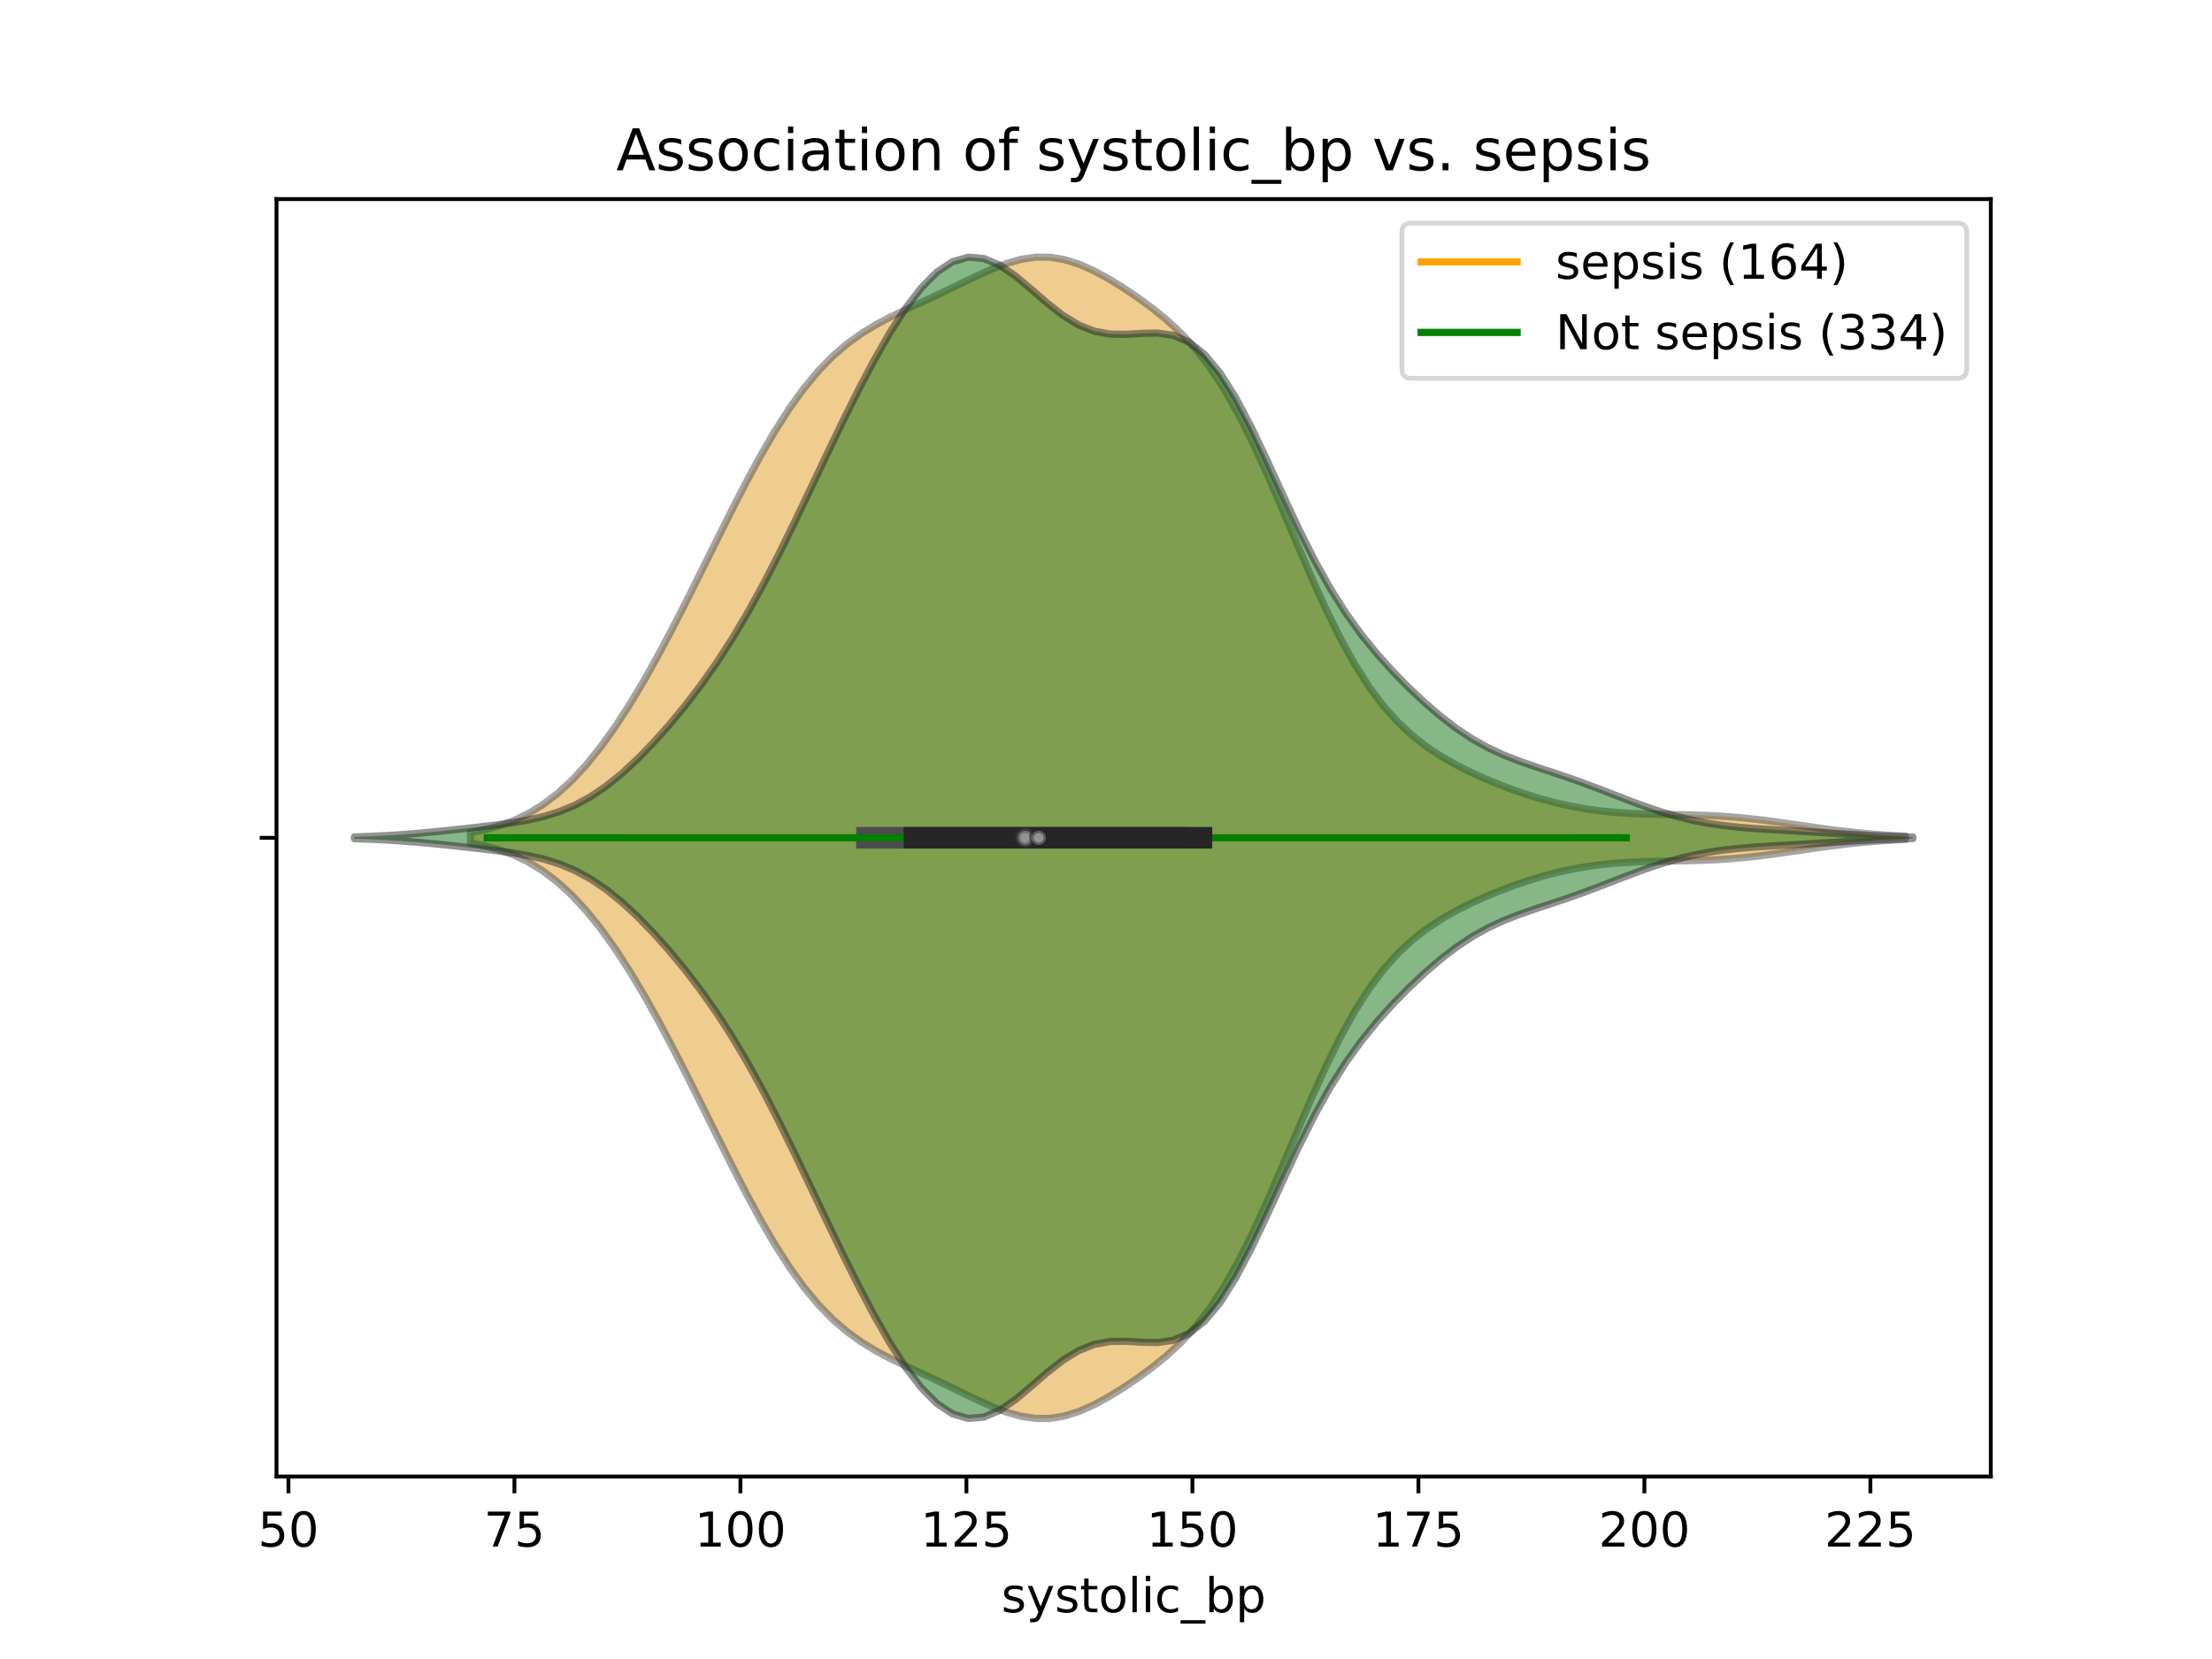 <?xml version="1.0" encoding="utf-8" standalone="no"?>
<!DOCTYPE svg PUBLIC "-//W3C//DTD SVG 1.1//EN"
  "http://www.w3.org/Graphics/SVG/1.1/DTD/svg11.dtd">
<!-- Created with matplotlib (https://matplotlib.org/) -->
<svg height="345.6pt" version="1.1" viewBox="0 0 460.8 345.6" width="460.8pt" xmlns="http://www.w3.org/2000/svg" xmlns:xlink="http://www.w3.org/1999/xlink">
 <defs>
  <style type="text/css">
*{stroke-linecap:butt;stroke-linejoin:round;}
  </style>
 </defs>
 <g id="figure_1">
  <g id="patch_1">
   <path d="M 0 345.6 
L 460.8 345.6 
L 460.8 0 
L 0 0 
z
" style="fill:#ffffff;"/>
  </g>
  <g id="axes_1">
   <g id="patch_2">
    <path d="M 57.6 307.584 
L 414.72 307.584 
L 414.72 41.472 
L 57.6 41.472 
z
" style="fill:#ffffff;"/>
   </g>
   <g id="PolyCollection_1">
    <defs>
     <path d="M 97.992 -169.972 
L 97.992 -172.172 
L 101.012 -172.754 
L 104.031 -173.569 
L 107.051 -174.673 
L 110.07 -176.125 
L 113.09 -177.976 
L 116.11 -180.27 
L 119.129 -183.037 
L 122.149 -186.292 
L 125.168 -190.035 
L 128.188 -194.248 
L 131.207 -198.901 
L 134.227 -203.954 
L 137.246 -209.355 
L 140.266 -215.046 
L 143.285 -220.956 
L 146.305 -227.003 
L 149.324 -233.095 
L 152.344 -239.128 
L 155.363 -244.989 
L 158.383 -250.567 
L 161.402 -255.758 
L 164.422 -260.478 
L 167.441 -264.669 
L 170.461 -268.307 
L 173.481 -271.403 
L 176.5 -274 
L 179.52 -276.169 
L 182.539 -278.002 
L 185.559 -279.598 
L 188.578 -281.053 
L 191.598 -282.451 
L 194.617 -283.856 
L 197.637 -285.297 
L 200.656 -286.767 
L 203.676 -288.221 
L 206.695 -289.579 
L 209.715 -290.736 
L 212.734 -291.586 
L 215.754 -292.032 
L 218.773 -292.013 
L 221.793 -291.512 
L 224.812 -290.558 
L 227.832 -289.22 
L 230.851 -287.585 
L 233.871 -285.73 
L 236.891 -283.703 
L 239.91 -281.499 
L 242.93 -279.06 
L 245.949 -276.276 
L 248.969 -273.014 
L 251.988 -269.141 
L 255.008 -264.56 
L 258.027 -259.238 
L 261.047 -253.218 
L 264.066 -246.625 
L 267.086 -239.652 
L 270.105 -232.536 
L 273.125 -225.531 
L 276.144 -218.869 
L 279.164 -212.741 
L 282.183 -207.274 
L 285.203 -202.528 
L 288.222 -198.498 
L 291.242 -195.126 
L 294.262 -192.322 
L 297.281 -189.98 
L 300.301 -187.996 
L 303.32 -186.278 
L 306.34 -184.757 
L 309.359 -183.385 
L 312.379 -182.136 
L 315.398 -180.999 
L 318.418 -179.973 
L 321.437 -179.063 
L 324.457 -178.276 
L 327.476 -177.616 
L 330.496 -177.082 
L 333.515 -176.67 
L 336.535 -176.37 
L 339.554 -176.166 
L 342.574 -176.039 
L 345.593 -175.962 
L 348.613 -175.909 
L 351.633 -175.852 
L 354.652 -175.765 
L 357.672 -175.628 
L 360.691 -175.426 
L 363.711 -175.155 
L 366.73 -174.819 
L 369.75 -174.43 
L 372.769 -174.004 
L 375.789 -173.564 
L 378.808 -173.131 
L 381.828 -172.723 
L 384.847 -172.357 
L 387.867 -172.041 
L 390.886 -171.78 
L 393.906 -171.572 
L 396.925 -171.414 
L 396.925 -170.73 
L 396.925 -170.73 
L 393.906 -170.572 
L 390.886 -170.364 
L 387.867 -170.103 
L 384.847 -169.787 
L 381.828 -169.421 
L 378.808 -169.013 
L 375.789 -168.58 
L 372.769 -168.14 
L 369.75 -167.714 
L 366.73 -167.325 
L 363.711 -166.989 
L 360.691 -166.718 
L 357.672 -166.516 
L 354.652 -166.379 
L 351.633 -166.292 
L 348.613 -166.235 
L 345.593 -166.182 
L 342.574 -166.105 
L 339.554 -165.978 
L 336.535 -165.774 
L 333.515 -165.474 
L 330.496 -165.062 
L 327.476 -164.528 
L 324.457 -163.868 
L 321.437 -163.081 
L 318.418 -162.171 
L 315.398 -161.145 
L 312.379 -160.008 
L 309.359 -158.759 
L 306.34 -157.387 
L 303.32 -155.866 
L 300.301 -154.148 
L 297.281 -152.164 
L 294.262 -149.822 
L 291.242 -147.018 
L 288.222 -143.646 
L 285.203 -139.616 
L 282.183 -134.87 
L 279.164 -129.403 
L 276.144 -123.275 
L 273.125 -116.613 
L 270.105 -109.608 
L 267.086 -102.492 
L 264.066 -95.519 
L 261.047 -88.926 
L 258.027 -82.906 
L 255.008 -77.584 
L 251.988 -73.003 
L 248.969 -69.13 
L 245.949 -65.868 
L 242.93 -63.084 
L 239.91 -60.645 
L 236.891 -58.441 
L 233.871 -56.414 
L 230.851 -54.559 
L 227.832 -52.924 
L 224.812 -51.586 
L 221.793 -50.632 
L 218.773 -50.131 
L 215.754 -50.112 
L 212.734 -50.558 
L 209.715 -51.408 
L 206.695 -52.565 
L 203.676 -53.923 
L 200.656 -55.377 
L 197.637 -56.847 
L 194.617 -58.288 
L 191.598 -59.693 
L 188.578 -61.091 
L 185.559 -62.546 
L 182.539 -64.142 
L 179.52 -65.975 
L 176.5 -68.144 
L 173.481 -70.741 
L 170.461 -73.837 
L 167.441 -77.475 
L 164.422 -81.666 
L 161.402 -86.386 
L 158.383 -91.577 
L 155.363 -97.155 
L 152.344 -103.016 
L 149.324 -109.049 
L 146.305 -115.141 
L 143.285 -121.188 
L 140.266 -127.098 
L 137.246 -132.789 
L 134.227 -138.19 
L 131.207 -143.243 
L 128.188 -147.896 
L 125.168 -152.109 
L 122.149 -155.852 
L 119.129 -159.107 
L 116.11 -161.874 
L 113.09 -164.168 
L 110.07 -166.019 
L 107.051 -167.471 
L 104.031 -168.575 
L 101.012 -169.39 
L 97.992 -169.972 
z
" id="m815af767c7" style="stroke:#4c4c4c;stroke-opacity:0.5;stroke-width:1.5;"/>
    </defs>
    <g clip-path="url(#p3c79d92d9b)">
     <use style="fill:#df9c20;fill-opacity:0.5;stroke:#4c4c4c;stroke-opacity:0.5;stroke-width:1.5;" x="0" xlink:href="#m815af767c7" y="345.6"/>
    </g>
   </g>
   <g id="PolyCollection_2">
    <defs>
     <path d="M 73.833 -170.884 
L 73.833 -171.26 
L 77.112 -171.374 
L 80.391 -171.533 
L 83.671 -171.741 
L 86.95 -171.999 
L 90.229 -172.3 
L 93.509 -172.633 
L 96.788 -172.986 
L 100.067 -173.355 
L 103.347 -173.747 
L 106.626 -174.194 
L 109.905 -174.749 
L 113.185 -175.487 
L 116.464 -176.497 
L 119.743 -177.861 
L 123.023 -179.639 
L 126.302 -181.859 
L 129.581 -184.51 
L 132.861 -187.55 
L 136.14 -190.928 
L 139.42 -194.605 
L 142.699 -198.572 
L 145.978 -202.854 
L 149.258 -207.5 
L 152.537 -212.566 
L 155.816 -218.086 
L 159.096 -224.058 
L 162.375 -230.429 
L 165.654 -237.107 
L 168.934 -243.966 
L 172.213 -250.869 
L 175.492 -257.676 
L 178.772 -264.256 
L 182.051 -270.48 
L 185.33 -276.215 
L 188.61 -281.313 
L 191.889 -285.607 
L 195.168 -288.919 
L 198.448 -291.094 
L 201.727 -292.032 
L 205.006 -291.735 
L 208.286 -290.331 
L 211.565 -288.078 
L 214.844 -285.329 
L 218.124 -282.484 
L 221.403 -279.914 
L 224.682 -277.904 
L 227.962 -276.603 
L 231.241 -276.005 
L 234.52 -275.951 
L 237.8 -276.15 
L 241.079 -276.222 
L 244.358 -275.755 
L 247.638 -274.367 
L 250.917 -271.777 
L 254.196 -267.858 
L 257.476 -262.665 
L 260.755 -256.432 
L 264.034 -249.525 
L 267.314 -242.37 
L 270.593 -235.371 
L 273.872 -228.843 
L 277.152 -222.97 
L 280.431 -217.796 
L 283.71 -213.262 
L 286.99 -209.244 
L 290.269 -205.614 
L 293.548 -202.279 
L 296.828 -199.198 
L 300.107 -196.381 
L 303.386 -193.865 
L 306.666 -191.685 
L 309.945 -189.849 
L 313.224 -188.324 
L 316.504 -187.04 
L 319.783 -185.904 
L 323.062 -184.823 
L 326.342 -183.724 
L 329.621 -182.563 
L 332.9 -181.336 
L 336.18 -180.068 
L 339.459 -178.803 
L 342.739 -177.594 
L 346.018 -176.489 
L 349.297 -175.525 
L 352.577 -174.725 
L 355.856 -174.092 
L 359.135 -173.613 
L 362.415 -173.259 
L 365.694 -172.995 
L 368.973 -172.784 
L 372.253 -172.594 
L 375.532 -172.404 
L 378.811 -172.205 
L 382.091 -172 
L 385.37 -171.8 
L 388.649 -171.616 
L 391.929 -171.458 
L 395.208 -171.332 
L 398.487 -171.238 
L 398.487 -170.906 
L 398.487 -170.906 
L 395.208 -170.812 
L 391.929 -170.686 
L 388.649 -170.528 
L 385.37 -170.344 
L 382.091 -170.144 
L 378.811 -169.939 
L 375.532 -169.74 
L 372.253 -169.55 
L 368.973 -169.36 
L 365.694 -169.149 
L 362.415 -168.885 
L 359.135 -168.531 
L 355.856 -168.052 
L 352.577 -167.419 
L 349.297 -166.619 
L 346.018 -165.655 
L 342.739 -164.55 
L 339.459 -163.341 
L 336.18 -162.076 
L 332.9 -160.808 
L 329.621 -159.581 
L 326.342 -158.42 
L 323.062 -157.321 
L 319.783 -156.24 
L 316.504 -155.104 
L 313.224 -153.82 
L 309.945 -152.295 
L 306.666 -150.459 
L 303.386 -148.279 
L 300.107 -145.763 
L 296.828 -142.946 
L 293.548 -139.865 
L 290.269 -136.53 
L 286.99 -132.9 
L 283.71 -128.882 
L 280.431 -124.348 
L 277.152 -119.174 
L 273.872 -113.301 
L 270.593 -106.773 
L 267.314 -99.774 
L 264.034 -92.619 
L 260.755 -85.712 
L 257.476 -79.479 
L 254.196 -74.286 
L 250.917 -70.367 
L 247.638 -67.777 
L 244.358 -66.389 
L 241.079 -65.922 
L 237.8 -65.994 
L 234.52 -66.193 
L 231.241 -66.139 
L 227.962 -65.541 
L 224.682 -64.24 
L 221.403 -62.23 
L 218.124 -59.66 
L 214.844 -56.815 
L 211.565 -54.066 
L 208.286 -51.813 
L 205.006 -50.409 
L 201.727 -50.112 
L 198.448 -51.05 
L 195.168 -53.225 
L 191.889 -56.537 
L 188.61 -60.831 
L 185.33 -65.929 
L 182.051 -71.664 
L 178.772 -77.888 
L 175.492 -84.468 
L 172.213 -91.275 
L 168.934 -98.178 
L 165.654 -105.037 
L 162.375 -111.715 
L 159.096 -118.086 
L 155.816 -124.058 
L 152.537 -129.578 
L 149.258 -134.644 
L 145.978 -139.29 
L 142.699 -143.572 
L 139.42 -147.539 
L 136.14 -151.216 
L 132.861 -154.594 
L 129.581 -157.634 
L 126.302 -160.285 
L 123.023 -162.505 
L 119.743 -164.283 
L 116.464 -165.647 
L 113.185 -166.657 
L 109.905 -167.395 
L 106.626 -167.95 
L 103.347 -168.397 
L 100.067 -168.789 
L 96.788 -169.158 
L 93.509 -169.511 
L 90.229 -169.844 
L 86.95 -170.145 
L 83.671 -170.403 
L 80.391 -170.611 
L 77.112 -170.77 
L 73.833 -170.884 
z
" id="m3395b52989" style="stroke:#262626;stroke-opacity:0.5;stroke-width:1.5;"/>
    </defs>
    <g clip-path="url(#p3c79d92d9b)">
     <use style="fill:#107010;fill-opacity:0.5;stroke:#262626;stroke-opacity:0.5;stroke-width:1.5;" x="0" xlink:href="#m3395b52989" y="345.6"/>
    </g>
   </g>
   <g id="matplotlib.axis_1">
    <g id="xtick_1">
     <g id="line2d_1">
      <defs>
       <path d="M 0 0 
L 0 3.5 
" id="mc5d49fbffa" style="stroke:#000000;stroke-width:0.8;"/>
      </defs>
      <g>
       <use style="stroke:#000000;stroke-width:0.8;" x="60.086" xlink:href="#mc5d49fbffa" y="307.584"/>
      </g>
     </g>
     <g id="text_1">
      <!-- 50 -->
      <defs>
       <path d="M 10.797 72.906 
L 49.516 72.906 
L 49.516 64.594 
L 19.828 64.594 
L 19.828 46.734 
Q 21.969 47.469 24.109 47.828 
Q 26.266 48.188 28.422 48.188 
Q 40.625 48.188 47.75 41.5 
Q 54.891 34.812 54.891 23.391 
Q 54.891 11.625 47.562 5.094 
Q 40.234 -1.422 26.906 -1.422 
Q 22.312 -1.422 17.547 -0.641 
Q 12.797 0.141 7.719 1.703 
L 7.719 11.625 
Q 12.109 9.234 16.797 8.062 
Q 21.484 6.891 26.703 6.891 
Q 35.156 6.891 40.078 11.328 
Q 45.016 15.766 45.016 23.391 
Q 45.016 31 40.078 35.438 
Q 35.156 39.891 26.703 39.891 
Q 22.75 39.891 18.812 39.016 
Q 14.891 38.141 10.797 36.281 
z
" id="DejaVuSans-53"/>
       <path d="M 31.781 66.406 
Q 24.172 66.406 20.328 58.906 
Q 16.5 51.422 16.5 36.375 
Q 16.5 21.391 20.328 13.891 
Q 24.172 6.391 31.781 6.391 
Q 39.453 6.391 43.281 13.891 
Q 47.125 21.391 47.125 36.375 
Q 47.125 51.422 43.281 58.906 
Q 39.453 66.406 31.781 66.406 
z
M 31.781 74.219 
Q 44.047 74.219 50.516 64.516 
Q 56.984 54.828 56.984 36.375 
Q 56.984 17.969 50.516 8.266 
Q 44.047 -1.422 31.781 -1.422 
Q 19.531 -1.422 13.062 8.266 
Q 6.594 17.969 6.594 36.375 
Q 6.594 54.828 13.062 64.516 
Q 19.531 74.219 31.781 74.219 
z
" id="DejaVuSans-48"/>
      </defs>
      <g transform="translate(53.723 322.182)scale(0.1 -0.1)">
       <use xlink:href="#DejaVuSans-53"/>
       <use x="63.623" xlink:href="#DejaVuSans-48"/>
      </g>
     </g>
    </g>
    <g id="xtick_2">
     <g id="line2d_2">
      <g>
       <use style="stroke:#000000;stroke-width:0.8;" x="107.164" xlink:href="#mc5d49fbffa" y="307.584"/>
      </g>
     </g>
     <g id="text_2">
      <!-- 75 -->
      <defs>
       <path d="M 8.203 72.906 
L 55.078 72.906 
L 55.078 68.703 
L 28.609 0 
L 18.312 0 
L 43.219 64.594 
L 8.203 64.594 
z
" id="DejaVuSans-55"/>
      </defs>
      <g transform="translate(100.802 322.182)scale(0.1 -0.1)">
       <use xlink:href="#DejaVuSans-55"/>
       <use x="63.623" xlink:href="#DejaVuSans-53"/>
      </g>
     </g>
    </g>
    <g id="xtick_3">
     <g id="line2d_3">
      <g>
       <use style="stroke:#000000;stroke-width:0.8;" x="154.243" xlink:href="#mc5d49fbffa" y="307.584"/>
      </g>
     </g>
     <g id="text_3">
      <!-- 100 -->
      <defs>
       <path d="M 12.406 8.297 
L 28.516 8.297 
L 28.516 63.922 
L 10.984 60.406 
L 10.984 69.391 
L 28.422 72.906 
L 38.281 72.906 
L 38.281 8.297 
L 54.391 8.297 
L 54.391 0 
L 12.406 0 
z
" id="DejaVuSans-49"/>
      </defs>
      <g transform="translate(144.699 322.182)scale(0.1 -0.1)">
       <use xlink:href="#DejaVuSans-49"/>
       <use x="63.623" xlink:href="#DejaVuSans-48"/>
       <use x="127.246" xlink:href="#DejaVuSans-48"/>
      </g>
     </g>
    </g>
    <g id="xtick_4">
     <g id="line2d_4">
      <g>
       <use style="stroke:#000000;stroke-width:0.8;" x="201.322" xlink:href="#mc5d49fbffa" y="307.584"/>
      </g>
     </g>
     <g id="text_4">
      <!-- 125 -->
      <defs>
       <path d="M 19.188 8.297 
L 53.609 8.297 
L 53.609 0 
L 7.328 0 
L 7.328 8.297 
Q 12.938 14.109 22.625 23.891 
Q 32.328 33.688 34.812 36.531 
Q 39.547 41.844 41.422 45.531 
Q 43.312 49.219 43.312 52.781 
Q 43.312 58.594 39.234 62.25 
Q 35.156 65.922 28.609 65.922 
Q 23.969 65.922 18.812 64.312 
Q 13.672 62.703 7.812 59.422 
L 7.812 69.391 
Q 13.766 71.781 18.938 73 
Q 24.125 74.219 28.422 74.219 
Q 39.75 74.219 46.484 68.547 
Q 53.219 62.891 53.219 53.422 
Q 53.219 48.922 51.531 44.891 
Q 49.859 40.875 45.406 35.406 
Q 44.188 33.984 37.641 27.219 
Q 31.109 20.453 19.188 8.297 
z
" id="DejaVuSans-50"/>
      </defs>
      <g transform="translate(191.778 322.182)scale(0.1 -0.1)">
       <use xlink:href="#DejaVuSans-49"/>
       <use x="63.623" xlink:href="#DejaVuSans-50"/>
       <use x="127.246" xlink:href="#DejaVuSans-53"/>
      </g>
     </g>
    </g>
    <g id="xtick_5">
     <g id="line2d_5">
      <g>
       <use style="stroke:#000000;stroke-width:0.8;" x="248.4" xlink:href="#mc5d49fbffa" y="307.584"/>
      </g>
     </g>
     <g id="text_5">
      <!-- 150 -->
      <g transform="translate(238.857 322.182)scale(0.1 -0.1)">
       <use xlink:href="#DejaVuSans-49"/>
       <use x="63.623" xlink:href="#DejaVuSans-53"/>
       <use x="127.246" xlink:href="#DejaVuSans-48"/>
      </g>
     </g>
    </g>
    <g id="xtick_6">
     <g id="line2d_6">
      <g>
       <use style="stroke:#000000;stroke-width:0.8;" x="295.479" xlink:href="#mc5d49fbffa" y="307.584"/>
      </g>
     </g>
     <g id="text_6">
      <!-- 175 -->
      <g transform="translate(285.935 322.182)scale(0.1 -0.1)">
       <use xlink:href="#DejaVuSans-49"/>
       <use x="63.623" xlink:href="#DejaVuSans-55"/>
       <use x="127.246" xlink:href="#DejaVuSans-53"/>
      </g>
     </g>
    </g>
    <g id="xtick_7">
     <g id="line2d_7">
      <g>
       <use style="stroke:#000000;stroke-width:0.8;" x="342.558" xlink:href="#mc5d49fbffa" y="307.584"/>
      </g>
     </g>
     <g id="text_7">
      <!-- 200 -->
      <g transform="translate(333.014 322.182)scale(0.1 -0.1)">
       <use xlink:href="#DejaVuSans-50"/>
       <use x="63.623" xlink:href="#DejaVuSans-48"/>
       <use x="127.246" xlink:href="#DejaVuSans-48"/>
      </g>
     </g>
    </g>
    <g id="xtick_8">
     <g id="line2d_8">
      <g>
       <use style="stroke:#000000;stroke-width:0.8;" x="389.637" xlink:href="#mc5d49fbffa" y="307.584"/>
      </g>
     </g>
     <g id="text_8">
      <!-- 225 -->
      <g transform="translate(380.093 322.182)scale(0.1 -0.1)">
       <use xlink:href="#DejaVuSans-50"/>
       <use x="63.623" xlink:href="#DejaVuSans-50"/>
       <use x="127.246" xlink:href="#DejaVuSans-53"/>
      </g>
     </g>
    </g>
    <g id="text_9">
     <!-- systolic_bp -->
     <defs>
      <path d="M 44.281 53.078 
L 44.281 44.578 
Q 40.484 46.531 36.375 47.5 
Q 32.281 48.484 27.875 48.484 
Q 21.188 48.484 17.844 46.438 
Q 14.5 44.391 14.5 40.281 
Q 14.5 37.156 16.891 35.375 
Q 19.281 33.594 26.516 31.984 
L 29.594 31.297 
Q 39.156 29.25 43.188 25.516 
Q 47.219 21.781 47.219 15.094 
Q 47.219 7.469 41.188 3.016 
Q 35.156 -1.422 24.609 -1.422 
Q 20.219 -1.422 15.453 -0.562 
Q 10.688 0.297 5.422 2 
L 5.422 11.281 
Q 10.406 8.688 15.234 7.391 
Q 20.062 6.109 24.812 6.109 
Q 31.156 6.109 34.562 8.281 
Q 37.984 10.453 37.984 14.406 
Q 37.984 18.062 35.516 20.016 
Q 33.062 21.969 24.703 23.781 
L 21.578 24.516 
Q 13.234 26.266 9.516 29.906 
Q 5.812 33.547 5.812 39.891 
Q 5.812 47.609 11.281 51.797 
Q 16.75 56 26.812 56 
Q 31.781 56 36.172 55.266 
Q 40.578 54.547 44.281 53.078 
z
" id="DejaVuSans-115"/>
      <path d="M 32.172 -5.078 
Q 28.375 -14.844 24.75 -17.812 
Q 21.141 -20.797 15.094 -20.797 
L 7.906 -20.797 
L 7.906 -13.281 
L 13.188 -13.281 
Q 16.891 -13.281 18.938 -11.516 
Q 21 -9.766 23.484 -3.219 
L 25.094 0.875 
L 2.984 54.688 
L 12.5 54.688 
L 29.594 11.922 
L 46.688 54.688 
L 56.203 54.688 
z
" id="DejaVuSans-121"/>
      <path d="M 18.312 70.219 
L 18.312 54.688 
L 36.812 54.688 
L 36.812 47.703 
L 18.312 47.703 
L 18.312 18.016 
Q 18.312 11.328 20.141 9.422 
Q 21.969 7.516 27.594 7.516 
L 36.812 7.516 
L 36.812 0 
L 27.594 0 
Q 17.188 0 13.234 3.875 
Q 9.281 7.766 9.281 18.016 
L 9.281 47.703 
L 2.688 47.703 
L 2.688 54.688 
L 9.281 54.688 
L 9.281 70.219 
z
" id="DejaVuSans-116"/>
      <path d="M 30.609 48.391 
Q 23.391 48.391 19.188 42.75 
Q 14.984 37.109 14.984 27.297 
Q 14.984 17.484 19.156 11.844 
Q 23.344 6.203 30.609 6.203 
Q 37.797 6.203 41.984 11.859 
Q 46.188 17.531 46.188 27.297 
Q 46.188 37.016 41.984 42.703 
Q 37.797 48.391 30.609 48.391 
z
M 30.609 56 
Q 42.328 56 49.016 48.375 
Q 55.719 40.766 55.719 27.297 
Q 55.719 13.875 49.016 6.219 
Q 42.328 -1.422 30.609 -1.422 
Q 18.844 -1.422 12.172 6.219 
Q 5.516 13.875 5.516 27.297 
Q 5.516 40.766 12.172 48.375 
Q 18.844 56 30.609 56 
z
" id="DejaVuSans-111"/>
      <path d="M 9.422 75.984 
L 18.406 75.984 
L 18.406 0 
L 9.422 0 
z
" id="DejaVuSans-108"/>
      <path d="M 9.422 54.688 
L 18.406 54.688 
L 18.406 0 
L 9.422 0 
z
M 9.422 75.984 
L 18.406 75.984 
L 18.406 64.594 
L 9.422 64.594 
z
" id="DejaVuSans-105"/>
      <path d="M 48.781 52.594 
L 48.781 44.188 
Q 44.969 46.297 41.141 47.344 
Q 37.312 48.391 33.406 48.391 
Q 24.656 48.391 19.812 42.844 
Q 14.984 37.312 14.984 27.297 
Q 14.984 17.281 19.812 11.734 
Q 24.656 6.203 33.406 6.203 
Q 37.312 6.203 41.141 7.25 
Q 44.969 8.297 48.781 10.406 
L 48.781 2.094 
Q 45.016 0.344 40.984 -0.531 
Q 36.969 -1.422 32.422 -1.422 
Q 20.062 -1.422 12.781 6.344 
Q 5.516 14.109 5.516 27.297 
Q 5.516 40.672 12.859 48.328 
Q 20.219 56 33.016 56 
Q 37.156 56 41.109 55.141 
Q 45.062 54.297 48.781 52.594 
z
" id="DejaVuSans-99"/>
      <path d="M 50.984 -16.609 
L 50.984 -23.578 
L -0.984 -23.578 
L -0.984 -16.609 
z
" id="DejaVuSans-95"/>
      <path d="M 48.688 27.297 
Q 48.688 37.203 44.609 42.844 
Q 40.531 48.484 33.406 48.484 
Q 26.266 48.484 22.188 42.844 
Q 18.109 37.203 18.109 27.297 
Q 18.109 17.391 22.188 11.75 
Q 26.266 6.109 33.406 6.109 
Q 40.531 6.109 44.609 11.75 
Q 48.688 17.391 48.688 27.297 
z
M 18.109 46.391 
Q 20.953 51.266 25.266 53.625 
Q 29.594 56 35.594 56 
Q 45.562 56 51.781 48.094 
Q 58.016 40.188 58.016 27.297 
Q 58.016 14.406 51.781 6.484 
Q 45.562 -1.422 35.594 -1.422 
Q 29.594 -1.422 25.266 0.953 
Q 20.953 3.328 18.109 8.203 
L 18.109 0 
L 9.078 0 
L 9.078 75.984 
L 18.109 75.984 
z
" id="DejaVuSans-98"/>
      <path d="M 18.109 8.203 
L 18.109 -20.797 
L 9.078 -20.797 
L 9.078 54.688 
L 18.109 54.688 
L 18.109 46.391 
Q 20.953 51.266 25.266 53.625 
Q 29.594 56 35.594 56 
Q 45.562 56 51.781 48.094 
Q 58.016 40.188 58.016 27.297 
Q 58.016 14.406 51.781 6.484 
Q 45.562 -1.422 35.594 -1.422 
Q 29.594 -1.422 25.266 0.953 
Q 20.953 3.328 18.109 8.203 
z
M 48.688 27.297 
Q 48.688 37.203 44.609 42.844 
Q 40.531 48.484 33.406 48.484 
Q 26.266 48.484 22.188 42.844 
Q 18.109 37.203 18.109 27.297 
Q 18.109 17.391 22.188 11.75 
Q 26.266 6.109 33.406 6.109 
Q 40.531 6.109 44.609 11.75 
Q 48.688 17.391 48.688 27.297 
z
" id="DejaVuSans-112"/>
     </defs>
     <g transform="translate(208.596 335.861)scale(0.1 -0.1)">
      <use xlink:href="#DejaVuSans-115"/>
      <use x="52.1" xlink:href="#DejaVuSans-121"/>
      <use x="111.279" xlink:href="#DejaVuSans-115"/>
      <use x="163.379" xlink:href="#DejaVuSans-116"/>
      <use x="202.588" xlink:href="#DejaVuSans-111"/>
      <use x="263.77" xlink:href="#DejaVuSans-108"/>
      <use x="291.553" xlink:href="#DejaVuSans-105"/>
      <use x="319.336" xlink:href="#DejaVuSans-99"/>
      <use x="374.316" xlink:href="#DejaVuSans-95"/>
      <use x="424.316" xlink:href="#DejaVuSans-98"/>
      <use x="487.793" xlink:href="#DejaVuSans-112"/>
     </g>
    </g>
   </g>
   <g id="matplotlib.axis_2">
    <g id="ytick_1">
     <g id="line2d_9">
      <defs>
       <path d="M 0 0 
L -3.5 0 
" id="ma39ec714cf" style="stroke:#000000;stroke-width:0.8;"/>
      </defs>
      <g>
       <use style="stroke:#000000;stroke-width:0.8;" x="57.6" xlink:href="#ma39ec714cf" y="174.528"/>
      </g>
     </g>
    </g>
   </g>
   <g id="line2d_10">
    <path clip-path="url(#p3c79d92d9b)" d="M 129.762 174.528 
L 327.493 174.528 
" style="fill:none;stroke:#ffa500;stroke-linecap:square;stroke-width:1.5;"/>
   </g>
   <g id="line2d_11">
    <path clip-path="url(#p3c79d92d9b)" d="M 180.607 174.528 
L 245.105 174.528 
" style="fill:none;stroke:#4c4c4c;stroke-linecap:square;stroke-width:4.5;"/>
   </g>
   <g id="line2d_12">
    <path clip-path="url(#p3c79d92d9b)" d="M 101.515 174.528 
L 338.792 174.528 
" style="fill:none;stroke:#008000;stroke-linecap:square;stroke-width:1.5;"/>
   </g>
   <g id="line2d_13">
    <path clip-path="url(#p3c79d92d9b)" d="M 190.494 174.528 
L 250.284 174.528 
" style="fill:none;stroke:#262626;stroke-linecap:square;stroke-width:4.5;"/>
   </g>
   <g id="patch_3">
    <path d="M 57.6 307.584 
L 57.6 41.472 
" style="fill:none;stroke:#000000;stroke-linecap:square;stroke-linejoin:miter;stroke-width:0.8;"/>
   </g>
   <g id="patch_4">
    <path d="M 414.72 307.584 
L 414.72 41.472 
" style="fill:none;stroke:#000000;stroke-linecap:square;stroke-linejoin:miter;stroke-width:0.8;"/>
   </g>
   <g id="patch_5">
    <path d="M 57.6 307.584 
L 414.72 307.584 
" style="fill:none;stroke:#000000;stroke-linecap:square;stroke-linejoin:miter;stroke-width:0.8;"/>
   </g>
   <g id="patch_6">
    <path d="M 57.6 41.472 
L 414.72 41.472 
" style="fill:none;stroke:#000000;stroke-linecap:square;stroke-linejoin:miter;stroke-width:0.8;"/>
   </g>
   <g id="PathCollection_1">
    <defs>
     <path d="M 0 1.5 
C 0.398 1.5 0.779 1.342 1.061 1.061 
C 1.342 0.779 1.5 0.398 1.5 0 
C 1.5 -0.398 1.342 -0.779 1.061 -1.061 
C 0.779 -1.342 0.398 -1.5 0 -1.5 
C -0.398 -1.5 -0.779 -1.342 -1.061 -1.061 
C -1.342 -0.779 -1.5 -0.398 -1.5 0 
C -1.5 0.398 -1.342 0.779 -1.061 1.061 
C -0.779 1.342 -0.398 1.5 0 1.5 
z
" id="ma9ed224676" style="stroke:#4c4c4c;stroke-opacity:0.5;"/>
    </defs>
    <g clip-path="url(#p3c79d92d9b)">
     <use style="fill:#ffffff;fill-opacity:0.5;stroke:#4c4c4c;stroke-opacity:0.5;" x="213.562" xlink:href="#ma9ed224676" y="174.528"/>
    </g>
   </g>
   <g id="PathCollection_2">
    <defs>
     <path d="M 0 1.5 
C 0.398 1.5 0.779 1.342 1.061 1.061 
C 1.342 0.779 1.5 0.398 1.5 0 
C 1.5 -0.398 1.342 -0.779 1.061 -1.061 
C 0.779 -1.342 0.398 -1.5 0 -1.5 
C -0.398 -1.5 -0.779 -1.342 -1.061 -1.061 
C -1.342 -0.779 -1.5 -0.398 -1.5 0 
C -1.5 0.398 -1.342 0.779 -1.061 1.061 
C -0.779 1.342 -0.398 1.5 0 1.5 
z
" id="m59220ac657" style="stroke:#262626;stroke-opacity:0.5;"/>
    </defs>
    <g clip-path="url(#p3c79d92d9b)">
     <use style="fill:#ffffff;fill-opacity:0.5;stroke:#262626;stroke-opacity:0.5;" x="216.387" xlink:href="#m59220ac657" y="174.528"/>
    </g>
   </g>
   <g id="text_10">
    <!-- Association of systolic_bp vs. sepsis -->
    <defs>
     <path d="M 34.188 63.188 
L 20.797 26.906 
L 47.609 26.906 
z
M 28.609 72.906 
L 39.797 72.906 
L 67.578 0 
L 57.328 0 
L 50.688 18.703 
L 17.828 18.703 
L 11.188 0 
L 0.781 0 
z
" id="DejaVuSans-65"/>
     <path d="M 34.281 27.484 
Q 23.391 27.484 19.188 25 
Q 14.984 22.516 14.984 16.5 
Q 14.984 11.719 18.141 8.906 
Q 21.297 6.109 26.703 6.109 
Q 34.188 6.109 38.703 11.406 
Q 43.219 16.703 43.219 25.484 
L 43.219 27.484 
z
M 52.203 31.203 
L 52.203 0 
L 43.219 0 
L 43.219 8.297 
Q 40.141 3.328 35.547 0.953 
Q 30.953 -1.422 24.312 -1.422 
Q 15.922 -1.422 10.953 3.297 
Q 6 8.016 6 15.922 
Q 6 25.141 12.172 29.828 
Q 18.359 34.516 30.609 34.516 
L 43.219 34.516 
L 43.219 35.406 
Q 43.219 41.609 39.141 45 
Q 35.062 48.391 27.688 48.391 
Q 23 48.391 18.547 47.266 
Q 14.109 46.141 10.016 43.891 
L 10.016 52.203 
Q 14.938 54.109 19.578 55.047 
Q 24.219 56 28.609 56 
Q 40.484 56 46.344 49.844 
Q 52.203 43.703 52.203 31.203 
z
" id="DejaVuSans-97"/>
     <path d="M 54.891 33.016 
L 54.891 0 
L 45.906 0 
L 45.906 32.719 
Q 45.906 40.484 42.875 44.328 
Q 39.844 48.188 33.797 48.188 
Q 26.516 48.188 22.312 43.547 
Q 18.109 38.922 18.109 30.906 
L 18.109 0 
L 9.078 0 
L 9.078 54.688 
L 18.109 54.688 
L 18.109 46.188 
Q 21.344 51.125 25.703 53.562 
Q 30.078 56 35.797 56 
Q 45.219 56 50.047 50.172 
Q 54.891 44.344 54.891 33.016 
z
" id="DejaVuSans-110"/>
     <path id="DejaVuSans-32"/>
     <path d="M 37.109 75.984 
L 37.109 68.5 
L 28.516 68.5 
Q 23.688 68.5 21.797 66.547 
Q 19.922 64.594 19.922 59.516 
L 19.922 54.688 
L 34.719 54.688 
L 34.719 47.703 
L 19.922 47.703 
L 19.922 0 
L 10.891 0 
L 10.891 47.703 
L 2.297 47.703 
L 2.297 54.688 
L 10.891 54.688 
L 10.891 58.5 
Q 10.891 67.625 15.141 71.797 
Q 19.391 75.984 28.609 75.984 
z
" id="DejaVuSans-102"/>
     <path d="M 2.984 54.688 
L 12.5 54.688 
L 29.594 8.797 
L 46.688 54.688 
L 56.203 54.688 
L 35.688 0 
L 23.484 0 
z
" id="DejaVuSans-118"/>
     <path d="M 10.688 12.406 
L 21 12.406 
L 21 0 
L 10.688 0 
z
" id="DejaVuSans-46"/>
     <path d="M 56.203 29.594 
L 56.203 25.203 
L 14.891 25.203 
Q 15.484 15.922 20.484 11.062 
Q 25.484 6.203 34.422 6.203 
Q 39.594 6.203 44.453 7.469 
Q 49.312 8.734 54.109 11.281 
L 54.109 2.781 
Q 49.266 0.734 44.188 -0.344 
Q 39.109 -1.422 33.891 -1.422 
Q 20.797 -1.422 13.156 6.188 
Q 5.516 13.812 5.516 26.812 
Q 5.516 40.234 12.766 48.109 
Q 20.016 56 32.328 56 
Q 43.359 56 49.781 48.891 
Q 56.203 41.797 56.203 29.594 
z
M 47.219 32.234 
Q 47.125 39.594 43.094 43.984 
Q 39.062 48.391 32.422 48.391 
Q 24.906 48.391 20.391 44.141 
Q 15.875 39.891 15.188 32.172 
z
" id="DejaVuSans-101"/>
    </defs>
    <g transform="translate(128.381 35.472)scale(0.12 -0.12)">
     <use xlink:href="#DejaVuSans-65"/>
     <use x="68.408" xlink:href="#DejaVuSans-115"/>
     <use x="120.508" xlink:href="#DejaVuSans-115"/>
     <use x="172.607" xlink:href="#DejaVuSans-111"/>
     <use x="233.789" xlink:href="#DejaVuSans-99"/>
     <use x="288.77" xlink:href="#DejaVuSans-105"/>
     <use x="316.553" xlink:href="#DejaVuSans-97"/>
     <use x="377.832" xlink:href="#DejaVuSans-116"/>
     <use x="417.041" xlink:href="#DejaVuSans-105"/>
     <use x="444.824" xlink:href="#DejaVuSans-111"/>
     <use x="506.006" xlink:href="#DejaVuSans-110"/>
     <use x="569.385" xlink:href="#DejaVuSans-32"/>
     <use x="601.172" xlink:href="#DejaVuSans-111"/>
     <use x="662.354" xlink:href="#DejaVuSans-102"/>
     <use x="697.559" xlink:href="#DejaVuSans-32"/>
     <use x="729.346" xlink:href="#DejaVuSans-115"/>
     <use x="781.445" xlink:href="#DejaVuSans-121"/>
     <use x="840.625" xlink:href="#DejaVuSans-115"/>
     <use x="892.725" xlink:href="#DejaVuSans-116"/>
     <use x="931.934" xlink:href="#DejaVuSans-111"/>
     <use x="993.115" xlink:href="#DejaVuSans-108"/>
     <use x="1020.898" xlink:href="#DejaVuSans-105"/>
     <use x="1048.682" xlink:href="#DejaVuSans-99"/>
     <use x="1103.662" xlink:href="#DejaVuSans-95"/>
     <use x="1153.662" xlink:href="#DejaVuSans-98"/>
     <use x="1217.139" xlink:href="#DejaVuSans-112"/>
     <use x="1280.615" xlink:href="#DejaVuSans-32"/>
     <use x="1312.402" xlink:href="#DejaVuSans-118"/>
     <use x="1371.582" xlink:href="#DejaVuSans-115"/>
     <use x="1423.682" xlink:href="#DejaVuSans-46"/>
     <use x="1455.469" xlink:href="#DejaVuSans-32"/>
     <use x="1487.256" xlink:href="#DejaVuSans-115"/>
     <use x="1539.355" xlink:href="#DejaVuSans-101"/>
     <use x="1600.879" xlink:href="#DejaVuSans-112"/>
     <use x="1664.355" xlink:href="#DejaVuSans-115"/>
     <use x="1716.455" xlink:href="#DejaVuSans-105"/>
     <use x="1744.238" xlink:href="#DejaVuSans-115"/>
    </g>
   </g>
   <g id="legend_1">
    <g id="patch_7">
     <path d="M 294.045 78.828 
L 407.72 78.828 
Q 409.72 78.828 409.72 76.828 
L 409.72 48.472 
Q 409.72 46.472 407.72 46.472 
L 294.045 46.472 
Q 292.045 46.472 292.045 48.472 
L 292.045 76.828 
Q 292.045 78.828 294.045 78.828 
z
" style="fill:#ffffff;opacity:0.8;stroke:#cccccc;stroke-linejoin:miter;"/>
    </g>
    <g id="line2d_14">
     <path d="M 296.045 54.57 
L 316.045 54.57 
" style="fill:none;stroke:#ffa500;stroke-linecap:square;stroke-width:1.5;"/>
    </g>
    <g id="line2d_15"/>
    <g id="text_11">
     <!-- sepsis (164) -->
     <defs>
      <path d="M 31 75.875 
Q 24.469 64.656 21.281 53.656 
Q 18.109 42.672 18.109 31.391 
Q 18.109 20.125 21.312 9.062 
Q 24.516 -2 31 -13.188 
L 23.188 -13.188 
Q 15.875 -1.703 12.234 9.375 
Q 8.594 20.453 8.594 31.391 
Q 8.594 42.281 12.203 53.312 
Q 15.828 64.359 23.188 75.875 
z
" id="DejaVuSans-40"/>
      <path d="M 33.016 40.375 
Q 26.375 40.375 22.484 35.828 
Q 18.609 31.297 18.609 23.391 
Q 18.609 15.531 22.484 10.953 
Q 26.375 6.391 33.016 6.391 
Q 39.656 6.391 43.531 10.953 
Q 47.406 15.531 47.406 23.391 
Q 47.406 31.297 43.531 35.828 
Q 39.656 40.375 33.016 40.375 
z
M 52.594 71.297 
L 52.594 62.312 
Q 48.875 64.062 45.094 64.984 
Q 41.312 65.922 37.594 65.922 
Q 27.828 65.922 22.672 59.328 
Q 17.531 52.734 16.797 39.406 
Q 19.672 43.656 24.016 45.922 
Q 28.375 48.188 33.594 48.188 
Q 44.578 48.188 50.953 41.516 
Q 57.328 34.859 57.328 23.391 
Q 57.328 12.156 50.688 5.359 
Q 44.047 -1.422 33.016 -1.422 
Q 20.359 -1.422 13.672 8.266 
Q 6.984 17.969 6.984 36.375 
Q 6.984 53.656 15.188 63.938 
Q 23.391 74.219 37.203 74.219 
Q 40.922 74.219 44.703 73.484 
Q 48.484 72.75 52.594 71.297 
z
" id="DejaVuSans-54"/>
      <path d="M 37.797 64.312 
L 12.891 25.391 
L 37.797 25.391 
z
M 35.203 72.906 
L 47.609 72.906 
L 47.609 25.391 
L 58.016 25.391 
L 58.016 17.188 
L 47.609 17.188 
L 47.609 0 
L 37.797 0 
L 37.797 17.188 
L 4.891 17.188 
L 4.891 26.703 
z
" id="DejaVuSans-52"/>
      <path d="M 8.016 75.875 
L 15.828 75.875 
Q 23.141 64.359 26.781 53.312 
Q 30.422 42.281 30.422 31.391 
Q 30.422 20.453 26.781 9.375 
Q 23.141 -1.703 15.828 -13.188 
L 8.016 -13.188 
Q 14.5 -2 17.703 9.062 
Q 20.906 20.125 20.906 31.391 
Q 20.906 42.672 17.703 53.656 
Q 14.5 64.656 8.016 75.875 
z
" id="DejaVuSans-41"/>
     </defs>
     <g transform="translate(324.045 58.07)scale(0.1 -0.1)">
      <use xlink:href="#DejaVuSans-115"/>
      <use x="52.1" xlink:href="#DejaVuSans-101"/>
      <use x="113.623" xlink:href="#DejaVuSans-112"/>
      <use x="177.1" xlink:href="#DejaVuSans-115"/>
      <use x="229.199" xlink:href="#DejaVuSans-105"/>
      <use x="256.982" xlink:href="#DejaVuSans-115"/>
      <use x="309.082" xlink:href="#DejaVuSans-32"/>
      <use x="340.869" xlink:href="#DejaVuSans-40"/>
      <use x="379.883" xlink:href="#DejaVuSans-49"/>
      <use x="443.506" xlink:href="#DejaVuSans-54"/>
      <use x="507.129" xlink:href="#DejaVuSans-52"/>
      <use x="570.752" xlink:href="#DejaVuSans-41"/>
     </g>
    </g>
    <g id="line2d_16">
     <path d="M 296.045 69.249 
L 316.045 69.249 
" style="fill:none;stroke:#008000;stroke-linecap:square;stroke-width:1.5;"/>
    </g>
    <g id="line2d_17"/>
    <g id="text_12">
     <!-- Not sepsis (334) -->
     <defs>
      <path d="M 9.812 72.906 
L 23.094 72.906 
L 55.422 11.922 
L 55.422 72.906 
L 64.984 72.906 
L 64.984 0 
L 51.703 0 
L 19.391 60.984 
L 19.391 0 
L 9.812 0 
z
" id="DejaVuSans-78"/>
      <path d="M 40.578 39.312 
Q 47.656 37.797 51.625 33 
Q 55.609 28.219 55.609 21.188 
Q 55.609 10.406 48.188 4.484 
Q 40.766 -1.422 27.094 -1.422 
Q 22.516 -1.422 17.656 -0.516 
Q 12.797 0.391 7.625 2.203 
L 7.625 11.719 
Q 11.719 9.328 16.594 8.109 
Q 21.484 6.891 26.812 6.891 
Q 36.078 6.891 40.938 10.547 
Q 45.797 14.203 45.797 21.188 
Q 45.797 27.641 41.281 31.266 
Q 36.766 34.906 28.719 34.906 
L 20.219 34.906 
L 20.219 43.016 
L 29.109 43.016 
Q 36.375 43.016 40.234 45.922 
Q 44.094 48.828 44.094 54.297 
Q 44.094 59.906 40.109 62.906 
Q 36.141 65.922 28.719 65.922 
Q 24.656 65.922 20.016 65.031 
Q 15.375 64.156 9.812 62.312 
L 9.812 71.094 
Q 15.438 72.656 20.344 73.438 
Q 25.25 74.219 29.594 74.219 
Q 40.828 74.219 47.359 69.109 
Q 53.906 64.016 53.906 55.328 
Q 53.906 49.266 50.438 45.094 
Q 46.969 40.922 40.578 39.312 
z
" id="DejaVuSans-51"/>
     </defs>
     <g transform="translate(324.045 72.749)scale(0.1 -0.1)">
      <use xlink:href="#DejaVuSans-78"/>
      <use x="74.805" xlink:href="#DejaVuSans-111"/>
      <use x="135.986" xlink:href="#DejaVuSans-116"/>
      <use x="175.195" xlink:href="#DejaVuSans-32"/>
      <use x="206.982" xlink:href="#DejaVuSans-115"/>
      <use x="259.082" xlink:href="#DejaVuSans-101"/>
      <use x="320.605" xlink:href="#DejaVuSans-112"/>
      <use x="384.082" xlink:href="#DejaVuSans-115"/>
      <use x="436.182" xlink:href="#DejaVuSans-105"/>
      <use x="463.965" xlink:href="#DejaVuSans-115"/>
      <use x="516.064" xlink:href="#DejaVuSans-32"/>
      <use x="547.852" xlink:href="#DejaVuSans-40"/>
      <use x="586.865" xlink:href="#DejaVuSans-51"/>
      <use x="650.488" xlink:href="#DejaVuSans-51"/>
      <use x="714.111" xlink:href="#DejaVuSans-52"/>
      <use x="777.734" xlink:href="#DejaVuSans-41"/>
     </g>
    </g>
   </g>
  </g>
 </g>
 <defs>
  <clipPath id="p3c79d92d9b">
   <rect height="266.112" width="357.12" x="57.6" y="41.472"/>
  </clipPath>
 </defs>
</svg>
